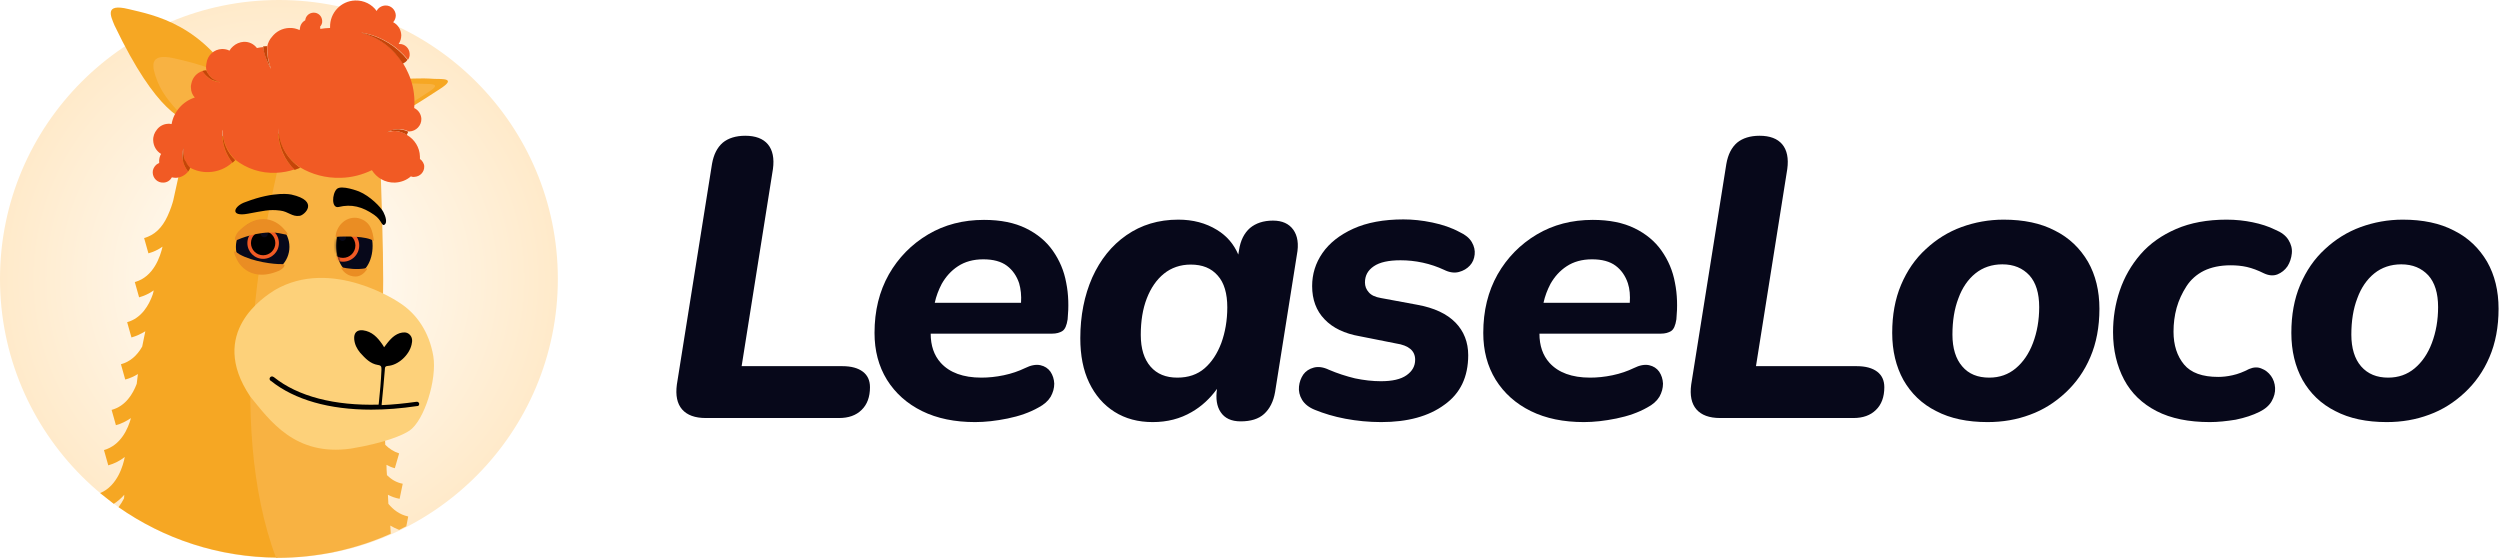 <svg viewBox="0 0 1046 234" fill="none" xmlns="http://www.w3.org/2000/svg">
<g clip-path="url(#clip0_15_433)">
<path d="M116.7 233.4C181.152 233.4 233.4 181.152 233.4 116.7C233.4 52.248 181.152 0 116.7 0C52.248 0 0 52.248 0 116.7C0 181.152 52.248 233.4 116.7 233.4Z" fill="url(#paint0_radial_15_433)"/>
<path d="M81.8 52.1C76.9 50.4 65.8 48 47.9 10.6C46.3 6.7 43.6 1.3 53.8 3.8C64 6.3 85.4 9.8 100.6 38C95.7 45.3 81.8 52.1 81.8 52.1Z" fill="#F6A723"/>
<path d="M78.4 50.6C73.1 45.3 68.2 40 65.9 34.1C63.6 28.1 61.8 21.9 72.9 24.4C84 26.9 92.7 29.8 95.2 32.8C97.8 35.9 97.9 43.7 97.6 44.3C97.3 44.9 78.4 50.6 78.4 50.6Z" fill="#F8B242"/>
<path d="M150.1 35.6C157.7 34.4 170.1 32.1 181.7 33C185 33.1 191.3 32.6 184.1 37.2C176.9 41.8 165.8 49.6 158.8 50.2C151.7 50.7 150.1 35.6 150.1 35.6Z" fill="#F6A723"/>
<path d="M151.7 37.2C157.9 36.2 167.9 34.4 177.4 35.1C180.1 35.2 185.2 34.8 179.3 38.5C173.5 42.2 164.5 48.6 158.8 49C153 49.4 151.7 37.2 151.7 37.2Z" fill="#F8B242"/>
<path d="M120.6 56.3C122.3 56.4 124 56.6 125.7 56.8C113.3 55.4 101.7 54.9 99.7 55.5C95 56.8 77.7 60.1 77.7 60.1C77.7 60.1 75.5 70.3 72.5 83.8C72.2 85 71.4 87.6 70.1 90.4C67.8 95.4 64.6 98.4 60.3 99.6L62.1 106C64.2 105.4 66.2 104.5 68 103.2C67.1 107.2 64.3 115.9 56.4 118L58.2 124.4C60.4 123.8 62.5 122.8 64.3 121.5C64.2 122.1 64.1 122.6 63.9 123.2C62.4 127.5 59.3 133.1 53.2 134.8L55 141.2C57.1 140.6 59 139.7 60.8 138.6C60.3 141 59.9 143.2 59.5 145C57.3 148.9 54.3 151.4 50.6 152.4L52.4 158.8C54.3 158.3 56.1 157.5 57.7 156.5C57.5 157.8 57.4 159.2 57.2 160.6C55.6 164.8 52.6 169.9 46.7 171.5L48.5 177.9C50.8 177.3 52.9 176.2 54.8 174.9C53.6 179.3 50.6 186.3 43.5 188.3L45.3 194.7C47.8 194 50.2 192.8 52.2 191.2C51.6 194.5 49.2 203.3 41.9 206.3C43.8 207.8 45.7 209.3 47.6 210.8C49.2 209.8 50.7 208.5 52 207C52 207.5 51.9 208 51.9 208.5C51.3 209.7 50.5 211 49.6 212.2C68.5 225.4 91.4 233.2 116.2 233.3C94.8 176.2 110.4 94.3 120.6 56.3Z" fill="#F6A723"/>
<path d="M162.5 210.8C162.4 209.5 162.4 208.3 162.3 207C163.8 207.8 165.5 208.4 167.2 208.7L168.5 202.4C165.8 201.9 163.6 200.5 161.9 198.8C161.8 197.3 161.7 195.9 161.7 194.5C162.8 195.1 164 195.6 165.2 195.9L167 189.7C164.8 189 162.9 187.8 161.2 186.1C160.6 175 160.2 165.6 160.1 160.2C160.1 159.6 160.1 158.9 160.1 158.3C159.7 137.3 160.5 120.3 160.3 114.5C160.4 108.3 159.5 74.6 159 66.5C158.7 61.6 141.3 58.4 124.9 56.8C123.2 56.6 121.4 56.5 119.8 56.3C109.6 94.3 94 176.2 115.5 233.4C115.6 233.4 115.7 233.4 115.9 233.4C132.8 233.4 149 229.8 163.5 223.3C163.4 222.2 163.4 221 163.3 219.9C164.5 220.6 165.7 221.2 167 221.7C168 221.2 169 220.7 170 220.2L170.8 216.1C167.1 215.3 164.5 213.2 162.5 210.8Z" fill="#F8B242"/>
<path d="M166.9 126.5C166.9 126.5 138.8 107.4 114.9 121.4C110.7 124.1 86.7 139.1 104.7 165.9C112.9 175.9 123.4 191 146.8 187.7C161.2 185.3 168.6 182 171.3 180.2C177.5 176 182.9 158.8 181.3 149C179.6 139 174.4 131.2 166.9 126.5Z" fill="#FDD17A"/>
<path d="M175.4 168.9C175.3 168.4 174.8 168 174.3 168.1C169.3 168.8 164.4 169.3 159.7 169.5C159.7 169.3 159.7 169.1 159.7 169C160.2 164.3 160.6 159.6 161 154.9C161.1 154.1 160.8 153.2 162.3 153.1C166.6 152.8 171.2 148.6 172.2 144.2C172.6 142.6 172.6 141.1 171.3 139.9C170.1 138.8 168.6 139 167.2 139.4C164.3 140.4 162.6 142.8 160.7 145.3C160.4 144.7 160.2 144.4 159.9 144C157.9 141.1 155.6 138.7 151.9 138.2C149.3 137.9 148 139.3 148.2 141.9C148.4 144.1 149.3 145.9 150.7 147.6C152.8 149.9 154.9 152.2 158.1 152.7C159.6 152.9 159.6 153.5 159.6 154.7C159.4 159.4 159 164 158.5 168.6C158.5 168.8 158.4 169.1 158.4 169.3C140 169.8 124.7 165.9 114.6 157.8L114.4 157.7C114 157.4 113.4 157.4 113 157.9C112.7 158.3 112.7 158.9 113.2 159.3L113.4 159.4C123.3 167.3 137.8 171.4 155.3 171.4C161.4 171.4 167.8 170.9 174.5 169.9C175.1 170 175.4 169.5 175.4 168.9Z" fill="black"/>
<path d="M121.9 81.4C121.9 81.4 115.1 79.8 102.8 84.5C97.8 86.1 95.9 90.9 103.8 89.4C110 88.3 112.6 87.5 117.2 88.1C120.7 88.5 122.2 90.8 125.4 90.3C127.3 90.1 133.9 84.1 121.9 81.4Z" fill="black"/>
<path d="M150.2 80.1C150.2 80.1 142.8 77.2 140.9 79.1C138.9 81.1 138.6 87.3 141.7 86.6C147 85.3 151.6 86.4 156.7 90C159.8 92.2 159.7 94.8 160.9 94C162.1 93.2 161.4 90.6 160.4 88.7C159.4 86.7 154.8 82 150.2 80.1Z" fill="black"/>
<path d="M109.9 114.5C116.086 114.5 121.1 109.486 121.1 103.3C121.1 97.114 116.086 92.1 109.9 92.1C103.714 92.1 98.7 97.114 98.7 103.3C98.7 109.486 103.714 114.5 109.9 114.5Z" class="leaseloco"/>
<path d="M110.1 108.3C113.745 108.3 116.7 105.345 116.7 101.7C116.7 98.055 113.745 95.1 110.1 95.1C106.455 95.1 103.5 98.055 103.5 101.7C103.5 105.345 106.455 108.3 110.1 108.3Z" fill="#F15A24"/>
<path d="M110.1 106.8C112.917 106.8 115.2 104.517 115.2 101.7C115.2 98.883 112.917 96.6 110.1 96.6C107.283 96.6 105 98.883 105 101.7C105 104.517 107.283 106.8 110.1 106.8Z" fill="black"/>
<path d="M99 108.4C99 108.4 103.4 118.9 116.7 113.3C118.3 112.6 120.5 110.4 117.7 110.5C114.9 110.6 105.9 109.6 100.2 106.4C98.9 105.7 96.6 103.2 99 108.4Z" fill="#EA8D23"/>
<path d="M110.6 99.3C111.428 99.3 112.1 98.628 112.1 97.8C112.1 96.972 111.428 96.3 110.6 96.3C109.771 96.3 109.1 96.972 109.1 97.8C109.1 98.628 109.771 99.3 110.6 99.3Z" class="leaseloco"/>
<path d="M118.3 95.3C118.3 95.3 110.4 86.1 99.7 96.9C98.7 98 97.1 101.4 99.7 100.2C102.4 99 110.9 96.1 117.9 97.8C119.7 98.1 122.1 99.2 118.3 95.3Z" fill="#EA8D23"/>
<path d="M155.9 102.9C155.9 109.4 152.5 114.7 148.3 114.7C144.1 114.7 140.7 109.4 140.7 102.9C140.7 96.4 144.1 91.5 148.3 91.5C152.5 91.5 155.9 96.4 155.9 102.9Z" class="leaseloco"/>
<mask id="mask0_15_433" style="mask-type:luminance" maskUnits="userSpaceOnUse" x="140" y="91" width="16" height="24">
<path d="M155.9 102.9C155.9 109.4 152.5 114.7 148.3 114.7C144.1 114.7 140.7 109.4 140.7 102.9C140.7 96.4 144.1 91.5 148.3 91.5C152.5 91.5 155.9 96.4 155.9 102.9Z" class="leaseloco"/>
</mask>
<g mask="url(#mask0_15_433)">
<path d="M143.5 109.5C147.255 109.5 150.3 106.456 150.3 102.7C150.3 98.945 147.255 95.9 143.5 95.9C139.744 95.9 136.7 98.945 136.7 102.7C136.7 106.456 139.744 109.5 143.5 109.5Z" fill="#F15A24"/>
<path d="M143.5 107.9C146.372 107.9 148.7 105.572 148.7 102.7C148.7 99.828 146.372 97.5 143.5 97.5C140.628 97.5 138.3 99.828 138.3 102.7C138.3 105.572 140.628 107.9 143.5 107.9Z" fill="black"/>
</g>
<path d="M143.3 100.8C144.128 100.8 144.8 100.128 144.8 99.3C144.8 98.472 144.128 97.8 143.3 97.8C142.471 97.8 141.8 98.472 141.8 99.3C141.8 100.128 142.471 100.8 143.3 100.8Z" class="leaseloco"/>
<path d="M150.1 91.3C145.2 90.2 140.9 94 140.4 98.9C140.4 99 140.5 99.1 140.6 99.1C144.7 98.8 153.4 98.8 156.1 100.7C156.3 100.8 156.5 100.7 156.4 100.5C155.9 96.7 155.1 92.7 150.1 91.3Z" fill="#EA8D23"/>
<path d="M143.3 111.9C145.1 112.3 149.3 113 153.2 112.2C153.5 112.1 153.7 112.5 153.5 112.8C152.3 114.4 150.9 115.6 148.9 115.7C145.7 115.7 144 114 142.9 112.5C142.7 112.2 143 111.8 143.3 111.9Z" fill="#EA8D23"/>
<path d="M175.7 66.5C175.7 66.2 175.7 65.8 175.7 65.5C175.6 61.6 173.4 58.3 170.3 56.5C169.5 55.9 168.5 55.5 167.6 55.2C167.2 55.1 166.7 55 166.3 54.9C166 54.9 165.7 54.8 165.4 54.8H165.3C164.2 54.8 163.1 55 162.1 55.3C162.3 55.2 162.6 55 162.8 54.9C163.5 54.6 164.3 54.3 165.1 54.2H165.2C165.6 54.1 166 54.1 166.4 54.1C166.9 54.1 167.3 54.1 167.8 54.1C169 54.2 170 54.5 171 55C171.1 55 171.2 55 171.3 55C174.1 54.9 176.4 52.5 176.3 49.7C176.2 47.7 175 46 173.3 45.2C173.4 44.2 173.4 43.1 173.4 42.1C173.3 38 172.4 34.1 170.8 30.6C170.2 29.2 169.5 27.9 168.7 26.6C168.8 26.6 169 26.5 169.1 26.4C169 26.5 168.9 26.5 168.7 26.6C163.6 18.7 157.2 15.2 150.8 13.6C151.2 13.7 151.7 13.7 152.1 13.8C159.8 15.3 166.2 19.4 170.7 25C171.2 24.3 171.5 23.4 171.4 22.5C171.3 20.2 169.4 18.3 167 18.4C166.9 18.4 166.9 18.4 166.8 18.4C167.5 17.3 167.9 16.1 167.9 14.7C167.8 12.4 166.5 10.3 164.5 9.3C165.2 8.5 165.6 7.5 165.6 6.4C165.5 4.1 163.6 2.2 161.2 2.3C159.6 2.4 158.2 3.3 157.6 4.6C155.6 1.8 152.3 0.1 148.6 0.2C142.6 0.4 138 5.4 138.1 11.3C138.1 11.4 138.1 11.6 138.1 11.7C136.7 11.7 135.3 11.9 134 12.1V12C134 11.7 134 11.4 133.9 11.2C134.5 10.5 134.9 9.7 134.8 8.7C134.7 6.7 133.1 5.2 131.1 5.3C129.3 5.4 127.9 6.7 127.7 8.5C126.4 9.2 125.6 10.5 125.5 11.9C125.4 12.1 125.4 12.3 125.4 12.6C124.1 12 122.6 11.6 121 11.7C118.1 11.8 115.5 13.2 113.8 15.4C112.8 16.5 112.1 17.9 111.8 19.5C111.8 19.6 111.8 19.7 111.8 19.9C111.8 20 111.8 20.1 111.8 20.1C111.8 23 112.3 25.9 113.4 28.8C113 28.2 112.7 27.6 112.4 26.9C111.4 24.9 110.8 22.8 110.3 20.8C110.3 20.7 110.3 20.6 110.2 20.5C110.2 20.3 110.1 19.9 110.1 19.7C109.2 19.8 108.3 19.9 107.5 20.1C106.2 18.4 104.2 17.4 102 17.5C100.3 17.6 98.7 18.3 97.5 19.4C96.9 19.9 96.4 20.5 96 21.2C95.1 20.7 94 20.5 92.9 20.5C89.5 20.6 86.8 23.2 86.4 26.4C86.3 26.9 86.2 27.5 86.2 28.1C86.2 28.6 86.3 29.1 86.4 29.5C86.7 30.4 87.2 31.1 87.8 31.8C88.1 32.1 88.4 32.4 88.7 32.7C88.9 32.9 89.1 33 89.3 33.2C89.3 33.2 89.3 33.2 89.4 33.2C90.2 33.8 91.1 34.2 92.1 34.4C91.9 34.4 91.6 34.4 91.4 34.3C90.7 34.2 89.9 34 89.3 33.7H89.2C88.9 33.6 88.5 33.4 88.2 33.2C87.8 33 87.5 32.7 87.2 32.5C86.2 31.7 85.4 30.8 84.8 29.7C82.4 30.4 80.6 32.4 80.1 34.8C79.9 35.4 79.8 36.1 79.9 36.8C79.9 38.3 80.5 39.7 81.5 40.8C76.5 42.4 72.7 46.7 71.8 51.9C71.6 51.9 71.4 51.9 71.1 51.8C70.8 51.8 70.5 51.7 70.2 51.8C68.3 51.9 66.6 52.9 65.6 54.3C64.6 55.5 64 57.1 64.1 58.8C64.2 61.2 65.5 63.3 67.4 64.4C66.8 65.4 66.5 66.6 66.6 67.9C66.6 68 66.6 68.1 66.6 68.2C66.5 68.3 66.3 68.3 66.2 68.4C65.8 68.6 65.5 68.8 65.2 69.1C64.4 69.9 63.8 71.1 63.9 72.3C64 74.6 65.9 76.5 68.3 76.4C69.9 76.4 71.2 75.5 71.9 74.2C72.5 74.3 73 74.4 73.6 74.4C75.7 74.3 77.5 73.3 78.7 71.8C77.8 70.7 77.1 69.3 76.7 67.9C76.6 67.4 76.5 67 76.4 66.5C76.3 66.1 76.3 65.7 76.3 65.2V65.1C76.3 64.3 76.4 63.4 76.6 62.5C76.7 62.2 76.8 61.9 76.8 61.7C76.6 62.9 76.6 64.1 76.9 65.2V65.3C77 65.6 77 65.9 77.1 66.2C77.2 66.7 77.4 67.1 77.6 67.5C78.1 68.5 78.7 69.3 79.4 70.1C81.7 71.4 84.5 72.1 87.3 72C91.1 71.9 94.6 70.4 97.2 68C94.4 64.5 92.8 60 93 55.1C93 54.8 93 54.6 93.1 54.3C93.1 59.2 95.1 63.6 98.4 66.8C103.1 70.5 109.1 72.6 115.5 72.3C118.2 72.2 120.8 71.7 123.2 70.9C118.9 66.8 116.3 61 116.4 54.6C116.4 54.3 116.4 54 116.4 53.7C116.6 60.5 120.2 66.5 125.5 70C130.5 73 136.4 74.6 142.6 74.4C147.3 74.3 151.6 73.1 155.6 71.2C157.6 74.4 161.1 76.5 165.2 76.4C167.7 76.3 170.1 75.4 171.9 73.8C172.4 74 172.9 74.1 173.4 74C175.7 73.9 177.6 72 177.5 69.6C177.5 68.5 176.7 67.2 175.7 66.5Z" fill="#F15A24"/>
<path d="M77.1 66.2C77 65.9 76.9 65.6 76.9 65.3V65.2C76.7 64.1 76.6 62.9 76.8 61.7C76.7 62 76.6 62.2 76.6 62.5C76.4 63.4 76.3 64.2 76.3 65.1V65.2C76.3 65.6 76.3 66.1 76.4 66.5C76.5 67 76.6 67.5 76.7 67.9C77.1 69.3 77.8 70.6 78.7 71.8C79.1 71.3 79.4 70.8 79.6 70.2C78.8 69.4 78.2 68.6 77.8 67.6C77.4 67.2 77.2 66.7 77.1 66.2Z" fill="#C54409"/>
<path d="M93.1 55.2C92.8 60 94.5 64.6 97.3 68.1C97.7 67.7 98.1 67.4 98.4 67C95.1 63.8 93.1 59.4 93.1 54.5C93.2 54.7 93.1 54.9 93.1 55.2Z" fill="#C54409"/>
<path d="M116.5 53.9C116.5 54.2 116.5 54.5 116.5 54.8C116.4 61.2 119.1 67 123.3 71.1C124.1 70.8 124.9 70.5 125.6 70.2C120.3 66.6 116.7 60.7 116.5 53.9Z" fill="#C54409"/>
<path d="M110.2 20.6C110.6 22.7 111.3 24.7 112.3 26.7C112.6 27.4 113 28 113.3 28.6C112.2 25.8 111.7 22.8 111.7 19.9C111.7 19.8 111.7 19.7 111.7 19.7C111.7 19.6 111.7 19.5 111.7 19.3C111.1 19.3 110.6 19.4 110.1 19.4C110.1 19.6 110.2 20 110.2 20.2C110.1 20.5 110.1 20.6 110.2 20.6Z" fill="#C54409"/>
<path d="M87.1 32.4C87.4 32.7 87.8 32.9 88.1 33.1C88.4 33.3 88.7 33.5 89.1 33.6H89.2C89.9 33.9 90.6 34.1 91.3 34.2C91.5 34.2 91.8 34.3 92 34.3C91 34.1 90.1 33.6 89.3 33.1C89.3 33.1 89.3 33.1 89.2 33.1C89 32.9 88.8 32.8 88.6 32.6C88.3 32.3 88 32 87.7 31.7C87.1 31 86.6 30.2 86.3 29.4C85.7 29.4 85.2 29.5 84.7 29.7C85.3 30.7 86.1 31.6 87.1 32.4Z" fill="#C54409"/>
<path d="M166.3 54.1C165.9 54.1 165.5 54.2 165.1 54.2H165C164.2 54.3 163.5 54.6 162.7 54.9C162.5 55 162.2 55.1 162 55.3C163.1 54.9 164.1 54.7 165.2 54.8H165.3C165.6 54.8 165.9 54.8 166.2 54.9C166.6 55 167.1 55 167.5 55.2C168.5 55.5 169.4 55.9 170.2 56.5C170.4 56.1 170.6 55.6 170.8 55.1C169.8 54.6 168.8 54.3 167.6 54.2C167.2 54.1 166.7 54.1 166.3 54.1Z" fill="#C54409"/>
<path d="M151.9 13.8C151.5 13.7 151 13.6 150.6 13.6C157.1 15.3 163.4 18.7 168.5 26.6C168.6 26.6 168.8 26.5 168.9 26.4C169.6 26.1 170.1 25.6 170.5 25C166 19.4 159.5 15.3 151.9 13.8Z" fill="#C54409"/>
<path d="M295.3 174.9C290.8 174.9 287.5 173.7 285.4 171.3C283.3 168.9 282.6 165.4 283.2 160.9L297.9 68.6C298.6 64.6 300.1 61.7 302.4 59.7C304.7 57.8 307.9 56.8 311.8 56.8C316.1 56.8 319.3 58 321.3 60.4C323.3 62.8 324 66.3 323.4 70.7L310.3 153.2H352.4C356.2 153.2 359 154 361 155.5C363 157 364 159.2 364 162C364 166.1 362.8 169.3 360.5 171.5C358.2 173.8 355 174.9 351.1 174.9H295.3Z" class="leaseloco"/>
<path d="M446.1 118.3C445.2 113.3 443.3 108.9 440.5 104.9C437.7 100.9 433.9 97.8 429.2 95.5C424.5 93.2 418.7 92 411.7 92C403 92 395.2 94 388.3 98.1C381.4 102.2 375.9 107.8 371.9 114.8C367.9 121.9 365.9 130 365.9 139.3C365.9 146.7 367.6 153.2 371.1 158.9C374.6 164.5 379.5 168.9 385.8 172C392.1 175.1 399.5 176.6 408 176.6C412.2 176.6 416.7 176.1 421.6 175.1C426.5 174.1 430.8 172.6 434.5 170.5C436.8 169.3 438.5 167.8 439.6 166C440.6 164.2 441.1 162.4 441.1 160.5C441 158.6 440.5 157 439.5 155.5C438.5 154.1 437.1 153.2 435.3 152.8C433.5 152.4 431.3 152.8 428.9 154C426.2 155.3 423.3 156.3 420 157C416.7 157.7 413.5 158 410.6 158C403 158 397.3 155.9 393.6 151.8C390.8 148.7 389.4 144.6 389.4 139.6H440.2C442 139.6 443.4 139.2 444.5 138.5C445.6 137.8 446.3 136.2 446.7 133.6C447.2 128.4 447.1 123.2 446.1 118.3ZM400.8 111.4C403.7 109.5 407.2 108.5 411.4 108.5C415.6 108.5 418.9 109.4 421.3 111.2C423.7 113 425.4 115.5 426.4 118.5C427.1 120.9 427.4 123.7 427.2 126.7H391.1C391.7 123.9 392.7 121.3 394 118.8C395.7 115.8 397.9 113.3 400.8 111.4Z" class="leaseloco"/>
<path d="M541.1 96.1C539.3 93.6 536.5 92.3 532.6 92.3C528.6 92.3 525.4 93.4 523 95.4C520.6 97.5 519 100.6 518.4 104.7L518.1 106.5C516.2 102.1 513.3 98.7 509.2 96.2C504.5 93.3 499.1 91.9 493 91.9C484.7 91.9 477.5 94.1 471.3 98.4C465.1 102.7 460.4 108.6 457 116.1C453.7 123.6 452 132.1 452 141.5C452 148.7 453.2 154.9 455.7 160.1C458.2 165.3 461.7 169.4 466.3 172.3C470.9 175.2 476.2 176.6 482.3 176.6C488.4 176.6 493.8 175.2 498.6 172.4C502.8 170 506.3 166.7 509.2 162.7C508.6 166.8 509.1 170 510.7 172.4C512.4 175 515.2 176.3 519.1 176.3C523.3 176.3 526.6 175.3 528.9 173.2C531.2 171.1 532.8 168.1 533.5 164L542.6 106.7C543.5 102.1 542.9 98.6 541.1 96.1ZM511 143.5C509.3 148 507 151.5 504 154.1C501 156.7 497.2 158 492.6 158C487.8 158 484.1 156.5 481.4 153.4C478.7 150.3 477.3 145.9 477.3 140.1C477.3 134.4 478.1 129.3 479.8 124.9C481.5 120.5 483.9 117 487 114.5C490.1 112 493.9 110.7 498.2 110.7C503.1 110.7 506.8 112.2 509.5 115.3C512.2 118.3 513.5 122.8 513.5 128.6C513.5 134.1 512.6 139.1 511 143.5Z" class="leaseloco"/>
<path d="M577.9 176.6C572.7 176.6 567.7 176.1 562.9 175.2C558.1 174.3 553.9 173 550.2 171.5C547.7 170.5 545.9 169.1 544.8 167.3C543.7 165.5 543.3 163.6 543.5 161.7C543.7 159.8 544.3 158.2 545.3 156.7C546.3 155.3 547.8 154.3 549.7 153.8C551.6 153.3 553.7 153.6 556 154.7C559.5 156.2 563.2 157.4 566.9 158.3C570.7 159.1 574.3 159.5 577.8 159.5C582.5 159.5 586.1 158.7 588.5 157C590.9 155.3 592.1 153.2 592.1 150.5C592.1 148.6 591.4 147.1 590.1 146C588.8 144.9 586.8 144.1 584.1 143.7L569 140.7C562.6 139.6 557.6 137.2 554.2 133.6C550.7 130 549 125.3 549 119.7C549 114.7 550.4 110.1 553.3 105.9C556.2 101.7 560.5 98.3 566.2 95.7C571.9 93.1 579 91.8 587.2 91.8C591 91.8 595 92.2 599.3 93.1C603.6 94 607.4 95.3 610.7 97.1C613.1 98.2 614.8 99.6 615.8 101.3C616.8 103 617.2 104.8 617 106.5C616.8 108.3 616.2 109.8 615 111.1C613.8 112.4 612.3 113.3 610.4 113.8C608.5 114.3 606.4 114 604.2 112.9C601.4 111.6 598.5 110.6 595.3 109.9C592.1 109.2 589 108.9 586 108.9C581 108.9 577.3 109.7 574.8 111.4C572.3 113.1 571.1 115.3 571.1 118.2C571.1 119.7 571.6 121.1 572.7 122.3C573.7 123.5 575.4 124.3 577.8 124.7L592.9 127.5C600.1 128.8 605.4 131.3 609 135C612.5 138.6 614.3 143.2 614.3 148.6C614.3 157.7 611 164.6 604.4 169.3C597.8 174.2 588.9 176.6 577.9 176.6Z" class="leaseloco"/>
<path d="M700.8 118.3C699.9 113.3 698 108.9 695.2 104.9C692.4 100.9 688.6 97.8 683.9 95.5C679.2 93.2 673.4 92 666.4 92C657.7 92 649.9 94 643 98.1C636.1 102.2 630.6 107.8 626.6 114.8C622.6 121.9 620.6 130 620.6 139.3C620.6 146.7 622.3 153.2 625.8 158.9C629.3 164.5 634.2 168.9 640.5 172C646.8 175.1 654.2 176.6 662.7 176.6C666.9 176.6 671.4 176.1 676.3 175.1C681.2 174.1 685.5 172.6 689.2 170.5C691.5 169.3 693.2 167.8 694.3 166C695.3 164.2 695.8 162.4 695.8 160.5C695.7 158.6 695.2 157 694.2 155.5C693.2 154.1 691.8 153.2 690 152.8C688.2 152.4 686 152.8 683.6 154C680.9 155.3 678 156.3 674.7 157C671.4 157.7 668.2 158 665.3 158C657.7 158 652 155.9 648.3 151.8C645.5 148.7 644.1 144.6 644.1 139.6H694.9C696.7 139.6 698.1 139.2 699.2 138.5C700.3 137.8 701 136.2 701.4 133.6C701.9 128.4 701.8 123.2 700.8 118.3ZM655.5 111.4C658.4 109.5 661.9 108.5 666.1 108.5C670.3 108.5 673.6 109.4 676 111.2C678.4 113 680.1 115.5 681.1 118.5C681.9 120.9 682.1 123.7 681.9 126.7H645.8C646.4 123.9 647.4 121.3 648.7 118.8C650.4 115.8 652.6 113.3 655.5 111.4Z" class="leaseloco"/>
<path d="M719.7 174.9C715.2 174.9 711.9 173.7 709.8 171.3C707.7 168.9 707 165.4 707.6 160.9L722.3 68.6C723 64.6 724.5 61.7 726.8 59.7C729.1 57.8 732.3 56.8 736.2 56.8C740.5 56.8 743.7 58 745.7 60.4C747.7 62.8 748.4 66.3 747.8 70.7L734.7 153.2H776.8C780.6 153.2 783.4 154 785.4 155.5C787.4 157 788.4 159.2 788.4 162C788.4 166.1 787.2 169.3 784.9 171.5C782.6 173.8 779.4 174.9 775.5 174.9H719.7Z" class="leaseloco"/>
<path d="M831.6 176.6C823.2 176.6 816 175.1 810.1 172C804.1 169 799.6 164.6 796.4 159C793.3 153.4 791.7 146.8 791.7 139.3C791.7 131.8 792.9 125.1 795.4 119.2C797.9 113.3 801.3 108.3 805.8 104.2C810.2 100.1 815.2 97 820.7 95C826.2 93 832.1 91.9 838.3 91.9C846.7 91.9 853.9 93.4 859.8 96.5C865.8 99.5 870.3 103.9 873.6 109.5C876.8 115.1 878.4 121.7 878.4 129.2C878.4 136.8 877.1 143.6 874.6 149.4C872.1 155.3 868.6 160.2 864.2 164.3C859.8 168.4 854.9 171.5 849.4 173.5C843.8 175.6 837.9 176.6 831.6 176.6ZM832.3 158C836.6 158 840.3 156.7 843.4 154.1C846.5 151.5 848.9 148 850.6 143.5C852.3 139 853.2 134 853.2 128.5C853.2 122.6 851.8 118.2 849.1 115.2C846.3 112.2 842.6 110.6 837.8 110.6C833.4 110.6 829.6 111.9 826.5 114.4C823.4 116.9 821 120.4 819.4 124.8C817.7 129.2 816.9 134.3 816.9 140C816.9 145.7 818.3 150.2 821 153.3C823.7 156.5 827.5 158 832.3 158Z" class="leaseloco"/>
<path d="M924.6 176.6C915.8 176.6 908.3 175.1 902.3 172C896.3 168.9 891.7 164.5 888.7 158.8C885.7 153.1 884.1 146.5 884.1 139C884.1 133 885 127.2 886.9 121.6C888.8 116 891.7 110.9 895.6 106.4C899.5 101.9 904.5 98.4 910.5 95.8C916.5 93.2 923.6 91.9 931.6 91.9C935.5 91.9 939.1 92.3 942.5 93C945.9 93.7 949.1 94.7 951.9 96.1C954.6 97.2 956.4 98.6 957.5 100.4C958.6 102.2 959.1 104 958.9 106C958.7 108 958.1 109.8 957.1 111.4C956 113 954.6 114.1 952.9 114.8C951.1 115.5 949.2 115.3 947.1 114.3C944.7 113.1 942.3 112.2 940.1 111.7C937.9 111.2 935.6 111 933.3 111C928.9 111 925.2 111.8 922.1 113.3C919.1 114.8 916.6 117 914.8 119.8C913 122.6 911.6 125.6 910.7 128.8C909.8 132.1 909.4 135.4 909.4 138.8C909.4 144.4 910.9 149 913.8 152.5C916.7 156 921.5 157.7 928.1 157.7C929.9 157.7 931.9 157.5 934.1 157C936.4 156.5 938.7 155.6 941 154.4C942.9 153.6 944.6 153.5 946.2 154.2C947.8 154.8 949.1 155.8 950.2 157.3C951.2 158.7 951.8 160.4 951.9 162.3C952 164.2 951.5 166 950.5 167.8C949.5 169.6 947.8 171.1 945.4 172.3C942.6 173.7 939.3 174.8 935.4 175.6C931.7 176.2 928 176.6 924.6 176.6Z" class="leaseloco"/>
<path d="M998.6 176.6C990.2 176.6 983 175.1 977.1 172C971.1 169 966.6 164.6 963.4 159C960.3 153.4 958.7 146.8 958.7 139.3C958.7 131.8 959.9 125.1 962.4 119.2C964.9 113.3 968.3 108.3 972.8 104.2C977.2 100.1 982.2 97 987.7 95C993.2 93 999.1 91.9 1005.3 91.9C1013.7 91.9 1020.9 93.4 1026.8 96.5C1032.8 99.5 1037.3 103.9 1040.6 109.5C1043.8 115.1 1045.4 121.7 1045.4 129.2C1045.4 136.8 1044.1 143.6 1041.6 149.4C1039.1 155.3 1035.6 160.2 1031.2 164.3C1026.8 168.4 1021.9 171.5 1016.4 173.5C1010.8 175.6 1004.9 176.6 998.6 176.6ZM999.2 158C1003.5 158 1007.2 156.7 1010.3 154.1C1013.4 151.5 1015.8 148 1017.5 143.5C1019.2 139 1020.1 134 1020.1 128.5C1020.1 122.6 1018.7 118.2 1016 115.2C1013.2 112.2 1009.5 110.6 1004.7 110.6C1000.3 110.6 996.5 111.9 993.4 114.4C990.3 116.9 987.9 120.4 986.3 124.8C984.6 129.2 983.8 134.3 983.8 140C983.8 145.7 985.2 150.2 987.9 153.3C990.7 156.5 994.5 158 999.2 158Z" class="leaseloco"/>
</g>
<defs>
<radialGradient id="paint0_radial_15_433" cx="0" cy="0" r="1" gradientUnits="userSpaceOnUse" gradientTransform="translate(116.689 116.689) scale(116.689)">
<stop stop-color="#FFF"/>
<stop offset="1" stop-color="#FFEACA"/>
</radialGradient>
<clipPath id="clip0_15_433">
<rect width="1045.3" height="233.4" class="leaseloco"/>
</clipPath>
</defs>
<style>
.leaseloco {
    fill: #07081A;
}

.dark .leaseloco {
    fill: #fff;
}
</style>
</svg>
